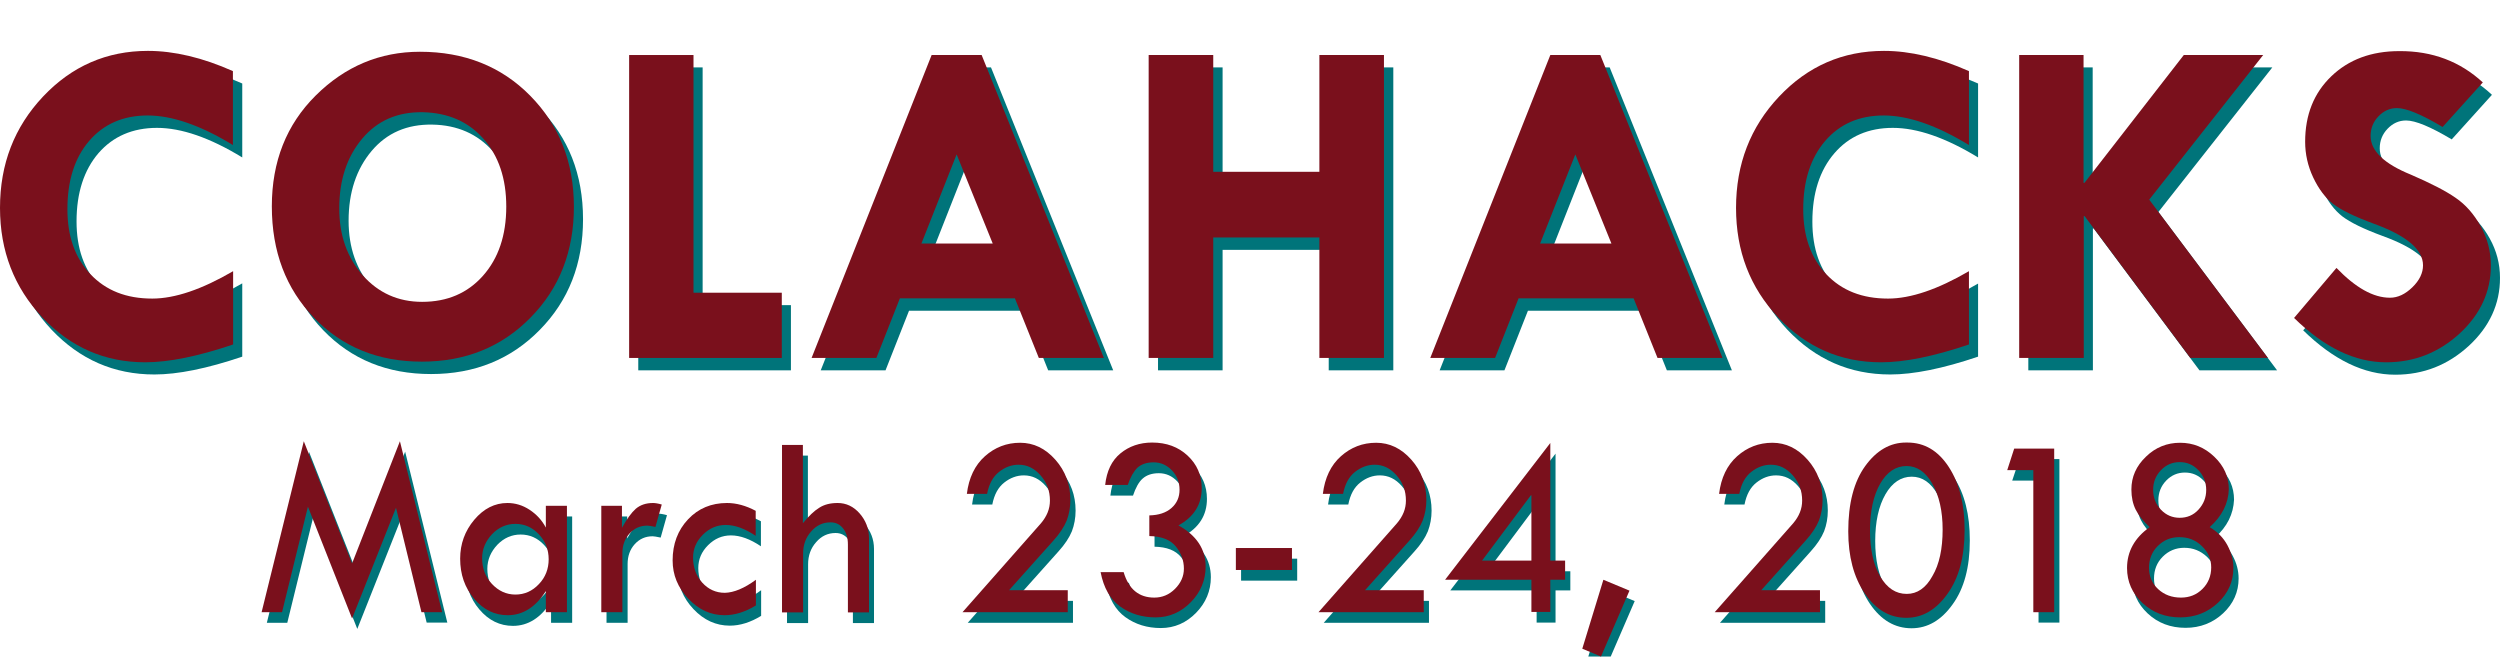 <?xml version="1.0" encoding="utf-8"?>
<!-- Generator: Adobe Illustrator 19.0.0, SVG Export Plug-In . SVG Version: 6.00 Build 0)  -->
<svg version="1.1" xmlns="http://www.w3.org/2000/svg" xmlns:xlink="http://www.w3.org/1999/xlink" x="0px" y="0px"
	 viewBox="0 0 1149.6 301.9" style="enable-background:new 0 0 1149.6 301.9;" xml:space="preserve">
<style type="text/css">
	.st0{display:none;}
	.st1{display:inline;fill:none;stroke:#262322;stroke-width:0.5;stroke-miterlimit:10;}
	.st2{display:inline;}
	.st3{enable-background:new    ;}
	.st4{clip-path:url(#XMLID_333_);fill:none;stroke:#262322;stroke-width:0.5;stroke-miterlimit:10;}
	.st5{clip-path:url(#XMLID_334_);fill:none;stroke:#262322;stroke-width:0.5;stroke-miterlimit:10;}
	.st6{clip-path:url(#XMLID_335_);fill:none;stroke:#262322;stroke-width:0.5;stroke-miterlimit:10;}
	.st7{clip-path:url(#XMLID_336_);fill:none;stroke:#262322;stroke-width:0.5;stroke-miterlimit:10;}
	.st8{clip-path:url(#XMLID_337_);fill:none;stroke:#262322;stroke-width:0.5;stroke-miterlimit:10;}
	.st9{clip-path:url(#XMLID_338_);fill:none;stroke:#262322;stroke-width:0.5;stroke-miterlimit:10;}
	.st10{clip-path:url(#XMLID_339_);fill:none;stroke:#262322;stroke-width:0.5;stroke-miterlimit:10;}
	.st11{clip-path:url(#XMLID_340_);fill:none;stroke:#262322;stroke-width:0.5;stroke-miterlimit:10;}
	.st12{clip-path:url(#XMLID_341_);fill:none;stroke:#262322;stroke-width:0.5;stroke-miterlimit:10;}
	.st13{clip-path:url(#XMLID_342_);fill:none;stroke:#262322;stroke-width:0.5;stroke-miterlimit:10;}
	.st14{clip-path:url(#XMLID_343_);fill:none;stroke:#262322;stroke-width:0.5;stroke-miterlimit:10;}
	.st15{clip-path:url(#XMLID_344_);fill:none;stroke:#262322;stroke-width:0.5;stroke-miterlimit:10;}
	.st16{clip-path:url(#XMLID_345_);fill:none;stroke:#262322;stroke-width:0.5;stroke-miterlimit:10;}
	.st17{clip-path:url(#XMLID_346_);fill:none;stroke:#262322;stroke-width:0.5;stroke-miterlimit:10;}
	.st18{clip-path:url(#XMLID_347_);fill:none;stroke:#262322;stroke-width:0.5;stroke-miterlimit:10;}
	.st19{clip-path:url(#XMLID_348_);fill:none;stroke:#262322;stroke-width:0.5;stroke-miterlimit:10;}
	.st20{display:inline;fill:none;stroke:#262322;stroke-miterlimit:10;}
	.st21{clip-path:url(#XMLID_349_);fill:none;stroke:#262322;stroke-width:0.5;stroke-miterlimit:10;}
	.st22{clip-path:url(#XMLID_350_);fill:none;stroke:#262322;stroke-width:0.5;stroke-miterlimit:10;}
	.st23{clip-path:url(#XMLID_351_);fill:none;stroke:#262322;stroke-width:0.5;stroke-miterlimit:10;}
	.st24{clip-path:url(#XMLID_352_);fill:none;stroke:#262322;stroke-width:0.5;stroke-miterlimit:10;}
	.st25{clip-path:url(#XMLID_353_);fill:none;stroke:#262322;stroke-width:0.5;stroke-miterlimit:10;}
	.st26{clip-path:url(#XMLID_354_);fill:none;stroke:#262322;stroke-width:0.5;stroke-miterlimit:10;}
	.st27{clip-path:url(#XMLID_355_);fill:none;stroke:#262322;stroke-width:0.5;stroke-miterlimit:10;}
	.st28{clip-path:url(#XMLID_356_);fill:none;stroke:#262322;stroke-width:0.5;stroke-miterlimit:10;}
	.st29{clip-path:url(#XMLID_357_);fill:none;stroke:#262322;stroke-width:0.5;stroke-miterlimit:10;}
	.st30{clip-path:url(#XMLID_359_);fill:none;stroke:#262322;stroke-width:0.5;stroke-miterlimit:10;}
	.st31{clip-path:url(#XMLID_360_);fill:none;stroke:#262322;stroke-width:0.5;stroke-miterlimit:10;}
	.st32{clip-path:url(#XMLID_361_);fill:none;stroke:#262322;stroke-width:0.5;stroke-miterlimit:10;}
	.st33{clip-path:url(#XMLID_365_);fill:none;stroke:#262322;stroke-width:0.5;stroke-miterlimit:10;}
	.st34{clip-path:url(#XMLID_366_);fill:none;stroke:#262322;stroke-width:0.5;stroke-miterlimit:10;}
	.st35{clip-path:url(#XMLID_367_);fill:none;stroke:#262322;stroke-width:0.5;stroke-miterlimit:10;}
	.st36{clip-path:url(#XMLID_368_);fill:none;stroke:#262322;stroke-width:0.5;stroke-miterlimit:10;}
	.st37{clip-path:url(#XMLID_369_);fill:none;stroke:#262322;stroke-width:0.5;stroke-miterlimit:10;}
	.st38{clip-path:url(#XMLID_370_);fill:none;stroke:#262322;stroke-width:0.5;stroke-miterlimit:10;}
	.st39{clip-path:url(#XMLID_371_);fill:none;stroke:#262322;stroke-width:0.5;stroke-miterlimit:10;}
	.st40{clip-path:url(#XMLID_372_);fill:none;stroke:#262322;stroke-width:0.5;stroke-miterlimit:10;}
	.st41{clip-path:url(#XMLID_373_);fill:none;stroke:#262322;stroke-width:0.5;stroke-miterlimit:10;}
	.st42{clip-path:url(#XMLID_374_);fill:none;stroke:#262322;stroke-width:0.5;stroke-miterlimit:10;}
	.st43{clip-path:url(#XMLID_375_);fill:none;stroke:#262322;stroke-width:0.5;stroke-miterlimit:10;}
	.st44{clip-path:url(#XMLID_376_);fill:none;stroke:#262322;stroke-width:0.5;stroke-miterlimit:10;}
	.st45{clip-path:url(#XMLID_377_);fill:none;stroke:#262322;stroke-width:0.5;stroke-miterlimit:10;}
	.st46{clip-path:url(#XMLID_378_);fill:none;stroke:#262322;stroke-width:0.5;stroke-miterlimit:10;}
	.st47{fill:none;stroke:#262322;stroke-width:0.5;stroke-miterlimit:10;}
	.st48{clip-path:url(#XMLID_379_);fill:none;stroke:#262322;stroke-width:0.5;stroke-miterlimit:10;}
	.st49{clip-path:url(#XMLID_380_);fill:none;stroke:#262322;stroke-width:0.5;stroke-miterlimit:10;}
	.st50{clip-path:url(#XMLID_381_);fill:none;stroke:#262322;stroke-width:0.5;stroke-miterlimit:10;}
	.st51{clip-path:url(#XMLID_382_);fill:none;stroke:#262322;stroke-width:0.5;stroke-miterlimit:10;}
	.st52{clip-path:url(#XMLID_383_);fill:none;stroke:#262322;stroke-width:0.5;stroke-miterlimit:10;}
	.st53{clip-path:url(#XMLID_384_);fill:none;stroke:#262322;stroke-width:0.5;stroke-miterlimit:10;}
	.st54{clip-path:url(#XMLID_385_);fill:none;stroke:#262322;stroke-width:0.5;stroke-miterlimit:10;}
	.st55{clip-path:url(#XMLID_387_);fill:none;stroke:#262322;stroke-width:0.5;stroke-miterlimit:10;}
	.st56{clip-path:url(#XMLID_388_);fill:none;stroke:#262322;stroke-width:0.5;stroke-miterlimit:10;}
	.st57{clip-path:url(#XMLID_390_);fill:none;stroke:#262322;stroke-width:0.5;stroke-miterlimit:10;}
	.st58{clip-path:url(#XMLID_391_);fill:none;stroke:#262322;stroke-width:0.5;stroke-miterlimit:10;}
	.st59{clip-path:url(#XMLID_393_);fill:none;stroke:#262322;stroke-width:0.5;stroke-miterlimit:10;}
	.st60{clip-path:url(#XMLID_394_);fill:none;stroke:#262322;stroke-width:0.5;stroke-miterlimit:10;}
	.st61{clip-path:url(#XMLID_395_);fill:none;stroke:#262322;stroke-width:0.5;stroke-miterlimit:10;}
	.st62{clip-path:url(#XMLID_396_);fill:none;stroke:#262322;stroke-width:0.5;stroke-miterlimit:10;}
	.st63{clip-path:url(#XMLID_397_);fill:none;stroke:#262322;stroke-width:0.5;stroke-miterlimit:10;}
	.st64{clip-path:url(#XMLID_399_);fill:none;stroke:#262322;stroke-width:0.5;stroke-miterlimit:10;}
	.st65{clip-path:url(#XMLID_400_);fill:none;stroke:#262322;stroke-width:0.5;stroke-miterlimit:10;}
	.st66{clip-path:url(#XMLID_402_);fill:none;stroke:#262322;stroke-width:0.5;stroke-miterlimit:10;}
	.st67{clip-path:url(#XMLID_403_);fill:none;stroke:#262322;stroke-width:0.5;stroke-miterlimit:10;}
	.st68{fill:#00747A;}
	.st69{fill:#7A101C;}
	.st70{fill:none;}
</style>
<g id="Layer_2" class="st0">
</g>
<g id="Layer_1">
	<g id="Layer_5">
	</g>
</g>
<g id="Layer_3" class="st0">
	<ellipse id="XMLID_25_" class="st1" cx="245.3" cy="43.5" rx="10" ry="10.5"/>
	<ellipse id="XMLID_54_" class="st1" cx="230.3" cy="-84.5" rx="5.5" ry="5.8"/>
	<ellipse id="XMLID_58_" class="st1" cx="202.3" cy="-51.5" rx="7.1" ry="7.5"/>
	<g id="XMLID_68_" class="st2">
		<g id="XMLID_93_" class="st3">
			<g id="XMLID_154_" class="st3">
				<defs>
					<polygon id="XMLID_156_" class="st3" points="434.9,60.4 458.2,115.3 370.1,72.8 346.8,18 					"/>
				</defs>
				<clipPath id="XMLID_333_">
					<use xlink:href="#XMLID_156_"  style="overflow:visible;"/>
				</clipPath>
				<polygon id="XMLID_155_" class="st4" points="434.9,60.4 458.2,115.3 370.1,72.8 346.8,18 				"/>
				<use xlink:href="#XMLID_156_"  style="overflow:visible;fill:none;stroke:#262322;stroke-width:0.5;stroke-miterlimit:10;"/>
			</g>
			<g id="XMLID_151_" class="st3">
				<defs>
					<polygon id="XMLID_153_" class="st3" points="495.2,-24.4 518.5,30.4 430.3,-12 407,-66.9 					"/>
				</defs>
				<clipPath id="XMLID_334_">
					<use xlink:href="#XMLID_153_"  style="overflow:visible;"/>
				</clipPath>
				<polygon id="XMLID_152_" class="st5" points="495.2,-24.4 518.5,30.4 430.3,-12 407,-66.9 				"/>
				<use xlink:href="#XMLID_153_"  style="overflow:visible;fill:none;stroke:#262322;stroke-width:0.5;stroke-miterlimit:10;"/>
			</g>
			<g id="XMLID_148_" class="st3">
				<defs>
					<polygon id="XMLID_150_" class="st3" points="495.2,-24.4 518.5,30.4 458.2,115.3 434.9,60.4 					"/>
				</defs>
				<clipPath id="XMLID_335_">
					<use xlink:href="#XMLID_150_"  style="overflow:visible;"/>
				</clipPath>
				<polygon id="XMLID_149_" class="st6" points="495.2,-24.4 518.5,30.4 458.2,115.3 434.9,60.4 				"/>
				<use xlink:href="#XMLID_150_"  style="overflow:visible;fill:none;stroke:#262322;stroke-width:0.5;stroke-miterlimit:10;"/>
			</g>
			<g id="XMLID_145_" class="st3">
				<defs>
					<polygon id="XMLID_147_" class="st3" points="518.5,30.4 458.2,115.3 370.1,72.8 430.3,-12 					"/>
				</defs>
				<clipPath id="XMLID_336_">
					<use xlink:href="#XMLID_147_"  style="overflow:visible;"/>
				</clipPath>
				<polygon id="XMLID_146_" class="st7" points="518.5,30.4 458.2,115.3 370.1,72.8 430.3,-12 				"/>
				<use xlink:href="#XMLID_147_"  style="overflow:visible;fill:none;stroke:#262322;stroke-width:0.5;stroke-miterlimit:10;"/>
			</g>
			<g id="XMLID_142_" class="st3">
				<defs>
					<polygon id="XMLID_144_" class="st3" points="430.3,-12 370.1,72.8 346.8,18 407,-66.9 					"/>
				</defs>
				<clipPath id="XMLID_337_">
					<use xlink:href="#XMLID_144_"  style="overflow:visible;"/>
				</clipPath>
				<polygon id="XMLID_143_" class="st8" points="430.3,-12 370.1,72.8 346.8,18 407,-66.9 				"/>
				<use xlink:href="#XMLID_144_"  style="overflow:visible;fill:none;stroke:#262322;stroke-width:0.5;stroke-miterlimit:10;"/>
			</g>
			<g id="XMLID_139_" class="st3">
				<defs>
					<polygon id="XMLID_141_" class="st3" points="407,-66.9 495.2,-24.4 434.9,60.4 346.8,18 					"/>
				</defs>
				<clipPath id="XMLID_338_">
					<use xlink:href="#XMLID_141_"  style="overflow:visible;"/>
				</clipPath>
				<polygon id="XMLID_140_" class="st9" points="407,-66.9 495.2,-24.4 434.9,60.4 346.8,18 				"/>
				<use xlink:href="#XMLID_141_"  style="overflow:visible;fill:none;stroke:#262322;stroke-width:0.5;stroke-miterlimit:10;"/>
			</g>
			<g id="XMLID_132_" class="st3">
				<defs>
					<path id="XMLID_136_" class="st3" d="M345.7,17.1l89.8,43.2l23.7,55.9l-89.8-43.2L345.7,17.1z M458.2,115.3l-23.3-54.8
						L346.8,18l23.3,54.8L458.2,115.3"/>
				</defs>
				<clipPath id="XMLID_339_">
					<use xlink:href="#XMLID_136_"  style="overflow:visible;"/>
				</clipPath>
				<path id="XMLID_133_" class="st10" d="M345.7,17.1l89.8,43.2l23.7,55.9l-89.8-43.2L345.7,17.1z M458.2,115.3l-23.3-54.8
					L346.8,18l23.3,54.8L458.2,115.3"/>
				<use xlink:href="#XMLID_136_"  style="overflow:visible;fill:none;stroke:#262322;stroke-width:0.5;stroke-miterlimit:10;"/>
			</g>
			<g id="XMLID_125_" class="st3">
				<defs>
					<path id="XMLID_129_" class="st3" d="M406-67.8l89.8,43.2l23.7,55.9l-89.8-43.2L406-67.8z M518.5,30.4l-23.3-54.8L407-66.9
						L430.3-12L518.5,30.4"/>
				</defs>
				<clipPath id="XMLID_340_">
					<use xlink:href="#XMLID_129_"  style="overflow:visible;"/>
				</clipPath>
				<path id="XMLID_126_" class="st11" d="M406-67.8l89.8,43.2l23.7,55.9l-89.8-43.2L406-67.8z M518.5,30.4l-23.3-54.8L407-66.9
					L430.3-12L518.5,30.4"/>
				<use xlink:href="#XMLID_129_"  style="overflow:visible;fill:none;stroke:#262322;stroke-width:0.5;stroke-miterlimit:10;"/>
			</g>
			<g id="XMLID_122_" class="st3">
				<defs>
					<polygon id="XMLID_124_" class="st3" points="406,-67.8 495.8,-24.5 435.5,60.3 345.7,17.1 					"/>
				</defs>
				<clipPath id="XMLID_341_">
					<use xlink:href="#XMLID_124_"  style="overflow:visible;"/>
				</clipPath>
				<polygon id="XMLID_123_" class="st12" points="406,-67.8 495.8,-24.5 435.5,60.3 345.7,17.1 				"/>
				<use xlink:href="#XMLID_124_"  style="overflow:visible;fill:none;stroke:#262322;stroke-width:0.5;stroke-miterlimit:10;"/>
			</g>
			<g id="XMLID_119_" class="st3">
				<defs>
					<polygon id="XMLID_121_" class="st3" points="495.8,-24.5 519.5,31.3 459.2,116.2 435.5,60.3 					"/>
				</defs>
				<clipPath id="XMLID_342_">
					<use xlink:href="#XMLID_121_"  style="overflow:visible;"/>
				</clipPath>
				<polygon id="XMLID_120_" class="st13" points="495.8,-24.5 519.5,31.3 459.2,116.2 435.5,60.3 				"/>
				<use xlink:href="#XMLID_121_"  style="overflow:visible;fill:none;stroke:#262322;stroke-width:0.5;stroke-miterlimit:10;"/>
			</g>
			<g id="XMLID_112_" class="st3">
				<defs>
					<polygon id="XMLID_118_" class="st3" points="519.5,31.3 459.2,116.2 369.5,72.9 429.7,-11.9 					"/>
				</defs>
				<clipPath id="XMLID_343_">
					<use xlink:href="#XMLID_118_"  style="overflow:visible;"/>
				</clipPath>
				<polygon id="XMLID_117_" class="st14" points="519.5,31.3 459.2,116.2 369.5,72.9 429.7,-11.9 				"/>
				<use xlink:href="#XMLID_118_"  style="overflow:visible;fill:none;stroke:#262322;stroke-width:0.5;stroke-miterlimit:10;"/>
			</g>
			<g id="XMLID_108_" class="st3">
				<defs>
					<polygon id="XMLID_110_" class="st3" points="429.7,-11.9 369.5,72.9 345.7,17.1 406,-67.8 					"/>
				</defs>
				<clipPath id="XMLID_344_">
					<use xlink:href="#XMLID_110_"  style="overflow:visible;"/>
				</clipPath>
				<polygon id="XMLID_109_" class="st15" points="429.7,-11.9 369.5,72.9 345.7,17.1 406,-67.8 				"/>
				<use xlink:href="#XMLID_110_"  style="overflow:visible;fill:none;stroke:#262322;stroke-width:0.5;stroke-miterlimit:10;"/>
			</g>
			<g id="XMLID_104_" class="st3">
				<defs>
					<polygon id="XMLID_107_" class="st3" points="518.5,30.4 458.2,115.3 434.9,60.4 495.2,-24.4 					"/>
				</defs>
				<clipPath id="XMLID_345_">
					<use xlink:href="#XMLID_107_"  style="overflow:visible;"/>
				</clipPath>
				<polygon id="XMLID_106_" class="st16" points="518.5,30.4 458.2,115.3 434.9,60.4 495.2,-24.4 				"/>
				<use xlink:href="#XMLID_107_"  style="overflow:visible;fill:none;stroke:#262322;stroke-width:0.5;stroke-miterlimit:10;"/>
			</g>
			<g id="XMLID_100_" class="st3">
				<defs>
					<polygon id="XMLID_103_" class="st3" points="495.2,-24.4 434.9,60.4 346.8,18 407,-66.9 					"/>
				</defs>
				<clipPath id="XMLID_346_">
					<use xlink:href="#XMLID_103_"  style="overflow:visible;"/>
				</clipPath>
				<polygon id="XMLID_102_" class="st17" points="495.2,-24.4 434.9,60.4 346.8,18 407,-66.9 				"/>
				<use xlink:href="#XMLID_103_"  style="overflow:visible;fill:none;stroke:#262322;stroke-width:0.5;stroke-miterlimit:10;"/>
			</g>
			<g id="XMLID_97_" class="st3">
				<defs>
					<polygon id="XMLID_99_" class="st3" points="407,-66.9 430.3,-12 370.1,72.8 346.8,18 					"/>
				</defs>
				<clipPath id="XMLID_347_">
					<use xlink:href="#XMLID_99_"  style="overflow:visible;"/>
				</clipPath>
				<polygon id="XMLID_98_" class="st18" points="407,-66.9 430.3,-12 370.1,72.8 346.8,18 				"/>
				<use xlink:href="#XMLID_99_"  style="overflow:visible;fill:none;stroke:#262322;stroke-width:0.5;stroke-miterlimit:10;"/>
			</g>
			<g id="XMLID_94_" class="st3">
				<defs>
					<polygon id="XMLID_96_" class="st3" points="430.3,-12 518.5,30.4 458.2,115.3 370.1,72.8 					"/>
				</defs>
				<clipPath id="XMLID_348_">
					<use xlink:href="#XMLID_96_"  style="overflow:visible;"/>
				</clipPath>
				<polygon id="XMLID_95_" class="st19" points="430.3,-12 518.5,30.4 458.2,115.3 370.1,72.8 				"/>
				<use xlink:href="#XMLID_96_"  style="overflow:visible;fill:none;stroke:#262322;stroke-width:0.5;stroke-miterlimit:10;"/>
			</g>
		</g>
	</g>
	<ellipse id="XMLID_92_" class="st1" cx="235.3" cy="-78.5" rx="7.1" ry="7.5"/>
	<ellipse id="XMLID_105_" class="st1" cx="152.3" cy="-238.5" rx="10" ry="10.5"/>
	<ellipse id="XMLID_608_" class="st1" cx="230.7" cy="-302.1" rx="8.3" ry="8.7"/>
	<ellipse id="XMLID_605_" class="st1" cx="120" cy="96.2" rx="6.7" ry="7.1"/>
	<ellipse id="XMLID_602_" class="st1" cx="272.8" cy="174" rx="7.1" ry="7.5"/>
	<ellipse id="XMLID_599_" class="st1" cx="319.3" cy="61.3" rx="8.7" ry="9.2"/>
	<ellipse id="XMLID_596_" class="st1" cx="182.4" cy="112.5" rx="6.8" ry="7.2"/>
	<ellipse id="XMLID_593_" class="st1" cx="176" cy="-310.9" rx="8.3" ry="8.7"/>
	<ellipse id="XMLID_590_" class="st1" cx="515.1" cy="123.1" rx="9.4" ry="9.9"/>
	<ellipse id="XMLID_587_" class="st1" cx="635.8" cy="15.3" rx="8.5" ry="8.9"/>
	<ellipse id="XMLID_584_" class="st1" cx="636.3" cy="-37.9" rx="8.5" ry="8.9"/>
	<ellipse id="XMLID_581_" class="st1" cx="714.5" cy="-101.3" rx="8.6" ry="9.1"/>
	<ellipse id="XMLID_578_" class="st1" cx="750.9" cy="-159.5" rx="6.6" ry="6.9"/>
	<ellipse id="XMLID_575_" class="st1" cx="785.8" cy="-171.2" rx="9.4" ry="9.9"/>
	<ellipse id="XMLID_572_" class="st1" cx="789.6" cy="-158.1" rx="9" ry="9.5"/>
	<ellipse id="XMLID_569_" class="st1" cx="833.6" cy="-107.6" rx="6.5" ry="6.9"/>
	<ellipse id="XMLID_566_" class="st1" cx="865.1" cy="-42" rx="7.5" ry="7.9"/>
	<ellipse id="XMLID_563_" class="st1" cx="876.5" cy="21.9" rx="9.7" ry="10.3"/>
	<ellipse id="XMLID_560_" class="st1" cx="881.6" cy="27.9" rx="7.1" ry="7.5"/>
	<ellipse id="XMLID_557_" class="st1" cx="857.8" cy="48.7" rx="8.1" ry="8.5"/>
	<ellipse id="XMLID_554_" class="st1" cx="788.4" cy="64.6" rx="9.9" ry="10.4"/>
	<ellipse id="XMLID_551_" class="st1" cx="693.9" cy="71.6" rx="7.5" ry="7.9"/>
	<rect id="XMLID_549_" x="588.3" y="68" class="st20" width="14" height="14"/>
	<ellipse id="XMLID_545_" class="st1" cx="508.6" cy="72.8" rx="8.3" ry="8.7"/>
	<ellipse id="XMLID_542_" class="st1" cx="425.7" cy="59.2" rx="6.7" ry="7.1"/>
	<ellipse id="XMLID_539_" class="st1" cx="349.1" cy="35.5" rx="6.8" ry="7.2"/>
	<ellipse id="XMLID_536_" class="st1" cx="295.1" cy="6.6" rx="6.3" ry="6.6"/>
	<ellipse id="XMLID_533_" class="st1" cx="303.4" cy="-2.1" rx="6.6" ry="7"/>
	<ellipse id="XMLID_530_" class="st1" cx="317.3" cy="-53.9" rx="7" ry="7.4"/>
	<ellipse id="XMLID_521_" class="st1" cx="419.4" cy="-231.1" rx="7.9" ry="8.3"/>
	<ellipse id="XMLID_518_" class="st1" cx="452" cy="-247.1" rx="9.1" ry="9.6"/>
	<ellipse id="XMLID_515_" class="st1" cx="439.9" cy="-268" rx="7.8" ry="8.2"/>
	<ellipse id="XMLID_512_" class="st1" cx="454.7" cy="-233.7" rx="6.6" ry="7"/>
	<ellipse id="XMLID_509_" class="st1" cx="443.4" cy="-165.3" rx="7.4" ry="7.8"/>
	<ellipse id="XMLID_506_" class="st1" cx="520.9" cy="46.5" rx="6.5" ry="6.9"/>
	<ellipse id="XMLID_503_" class="st1" cx="671.3" cy="104.9" rx="8.9" ry="9.4"/>
	<ellipse id="XMLID_500_" class="st1" cx="799.8" cy="108.2" rx="8.1" ry="8.5"/>
	<ellipse id="XMLID_497_" class="st1" cx="926.9" cy="80.4" rx="8.1" ry="8.5"/>
	<ellipse id="XMLID_494_" class="st1" cx="1047.4" cy="17.6" rx="9.4" ry="9.9"/>
	<ellipse id="XMLID_491_" class="st1" cx="971.8" cy="0.6" rx="9.5" ry="10"/>
	<ellipse id="XMLID_488_" class="st1" cx="929.8" cy="11" rx="7.4" ry="7.7"/>
	<ellipse id="XMLID_485_" class="st1" cx="721.7" cy="-57.4" rx="8.8" ry="9.2"/>
	<ellipse id="XMLID_482_" class="st1" cx="929.3" cy="174.4" rx="9.6" ry="10.1"/>
	<ellipse id="XMLID_479_" class="st1" cx="921" cy="-142.6" rx="8.7" ry="9.2"/>
	<ellipse id="XMLID_476_" class="st1" cx="953.9" cy="-92.8" rx="8.4" ry="8.9"/>
	<ellipse id="XMLID_473_" class="st1" cx="947.3" cy="-105.9" rx="9.6" ry="10.1"/>
	<ellipse id="XMLID_470_" class="st1" cx="910.8" cy="-72" rx="6.8" ry="7.2"/>
	<ellipse id="XMLID_467_" class="st1" cx="841.3" cy="-33.9" rx="9.1" ry="9.6"/>
	<ellipse id="XMLID_464_" class="st1" cx="770.9" cy="-9.9" rx="6.5" ry="6.9"/>
	<ellipse id="XMLID_461_" class="st1" cx="687.6" cy="2.1" rx="8.4" ry="8.9"/>
	<ellipse id="XMLID_455_" class="st1" cx="537.2" cy="-8.8" rx="7" ry="7.3"/>
	<ellipse id="XMLID_452_" class="st1" cx="789.2" cy="-58.3" rx="9.6" ry="10.1"/>
	<ellipse id="XMLID_437_" class="st1" cx="458.7" cy="-154" rx="9.6" ry="10.1"/>
	<ellipse id="XMLID_434_" class="st1" cx="452.2" cy="-162.9" rx="8.2" ry="8.7"/>
	<ellipse id="XMLID_431_" class="st1" cx="418" cy="-300" rx="9.5" ry="10"/>
	<ellipse id="XMLID_428_" class="st1" cx="476.7" cy="-46.7" rx="9.8" ry="10.3"/>
	<ellipse id="XMLID_425_" class="st1" cx="598.1" cy="7.4" rx="8.2" ry="8.6"/>
	<ellipse id="XMLID_422_" class="st1" cx="670.8" cy="39" rx="9.4" ry="9.9"/>
	<ellipse id="XMLID_419_" class="st1" cx="787.4" cy="67.1" rx="6.2" ry="6.5"/>
	<ellipse id="XMLID_416_" class="st1" cx="840.6" cy="-111.1" rx="6.9" ry="7.2"/>
	<ellipse id="XMLID_413_" class="st1" cx="768.8" cy="-107.5" rx="7.6" ry="8"/>
	<ellipse id="XMLID_410_" class="st1" cx="670.4" cy="-104.8" rx="7.4" ry="7.7"/>
	<ellipse id="XMLID_404_" class="st1" cx="486.8" cy="-143.2" rx="7.3" ry="7.6"/>
	
		<ellipse id="XMLID_401_" transform="matrix(-0.902 -0.433 0.433 -0.902 869.669 69.017)" class="st1" cx="442.7" cy="-64.4" rx="10" ry="10.5"/>
	<ellipse id="XMLID_398_" class="st1" cx="496.4" cy="-36.8" rx="8.3" ry="8.8"/>
	<ellipse id="XMLID_392_" class="st1" cx="528.5" cy="-76.8" rx="8.3" ry="8.7"/>
	<ellipse id="XMLID_389_" class="st1" cx="444.7" cy="-87.4" rx="7.7" ry="8.1"/>
	<ellipse id="XMLID_386_" class="st1" cx="465.6" cy="-200.7" rx="8.4" ry="8.8"/>
	<ellipse id="XMLID_111_" class="st1" cx="137.3" cy="-183.5" rx="5.5" ry="5.8"/>
	<ellipse id="XMLID_113_" class="st1" cx="127.3" cy="-336.5" rx="5.5" ry="5.8"/>
	<ellipse id="XMLID_114_" class="st1" cx="167.3" cy="-276.5" rx="5.5" ry="5.8"/>
	<g id="XMLID_115_" class="st2">
		<g id="XMLID_160_" class="st3">
			<g id="XMLID_203_" class="st3">
				<defs>
					<path id="XMLID_207_" class="st3" d="M246.9,66.9l11.4-19.8l42,18.7l-11.4,19.8L246.9,66.9z M299,65.8l-40.1-17.9l-10.9,19
						l40.1,17.9L299,65.8"/>
				</defs>
				<clipPath id="XMLID_349_">
					<use xlink:href="#XMLID_207_"  style="overflow:visible;"/>
				</clipPath>
				<path id="XMLID_204_" class="st21" d="M246.9,66.9l11.4-19.8l42,18.7l-11.4,19.8L246.9,66.9z M299,65.8l-40.1-17.9l-10.9,19
					l40.1,17.9L299,65.8"/>
				<use xlink:href="#XMLID_207_"  style="overflow:visible;fill:none;stroke:#262322;stroke-width:0.5;stroke-miterlimit:10;"/>
			</g>
			<g id="XMLID_196_" class="st3">
				<defs>
					<path id="XMLID_200_" class="st3" d="M261.6,30.6L273,10.8l42,18.7l-11.4,19.8L261.6,30.6z M313.8,29.5l-40.1-17.9l-10.9,19
						l40.1,17.9L313.8,29.5"/>
				</defs>
				<clipPath id="XMLID_350_">
					<use xlink:href="#XMLID_200_"  style="overflow:visible;"/>
				</clipPath>
				<path id="XMLID_197_" class="st22" d="M261.6,30.6L273,10.8l42,18.7l-11.4,19.8L261.6,30.6z M313.8,29.5l-40.1-17.9l-10.9,19
					l40.1,17.9L313.8,29.5"/>
				<use xlink:href="#XMLID_200_"  style="overflow:visible;fill:none;stroke:#262322;stroke-width:0.5;stroke-miterlimit:10;"/>
			</g>
			<g id="XMLID_193_" class="st3">
				<defs>
					<polygon id="XMLID_195_" class="st3" points="261.6,30.6 303.6,49.3 288.8,85.6 246.9,66.9 					"/>
				</defs>
				<clipPath id="XMLID_351_">
					<use xlink:href="#XMLID_195_"  style="overflow:visible;"/>
				</clipPath>
				<polygon id="XMLID_194_" class="st23" points="261.6,30.6 303.6,49.3 288.8,85.6 246.9,66.9 				"/>
				<use xlink:href="#XMLID_195_"  style="overflow:visible;fill:none;stroke:#262322;stroke-width:0.5;stroke-miterlimit:10;"/>
			</g>
			<g id="XMLID_190_" class="st3">
				<defs>
					<polygon id="XMLID_192_" class="st3" points="303.6,49.3 314.9,29.5 300.2,65.8 288.8,85.6 					"/>
				</defs>
				<clipPath id="XMLID_352_">
					<use xlink:href="#XMLID_192_"  style="overflow:visible;"/>
				</clipPath>
				<polygon id="XMLID_191_" class="st24" points="303.6,49.3 314.9,29.5 300.2,65.8 288.8,85.6 				"/>
				<use xlink:href="#XMLID_192_"  style="overflow:visible;fill:none;stroke:#262322;stroke-width:0.5;stroke-miterlimit:10;"/>
			</g>
			<g id="XMLID_184_" class="st3">
				<defs>
					<polygon id="XMLID_189_" class="st3" points="314.9,29.5 300.2,65.8 258.3,47.1 273,10.8 					"/>
				</defs>
				<clipPath id="XMLID_353_">
					<use xlink:href="#XMLID_189_"  style="overflow:visible;"/>
				</clipPath>
				<polygon id="XMLID_188_" class="st25" points="314.9,29.5 300.2,65.8 258.3,47.1 273,10.8 				"/>
				<use xlink:href="#XMLID_189_"  style="overflow:visible;fill:none;stroke:#262322;stroke-width:0.5;stroke-miterlimit:10;"/>
			</g>
			<g id="XMLID_180_" class="st3">
				<defs>
					<polygon id="XMLID_182_" class="st3" points="273,10.8 258.3,47.1 246.9,66.9 261.6,30.6 					"/>
				</defs>
				<clipPath id="XMLID_354_">
					<use xlink:href="#XMLID_182_"  style="overflow:visible;"/>
				</clipPath>
				<polygon id="XMLID_181_" class="st26" points="273,10.8 258.3,47.1 246.9,66.9 261.6,30.6 				"/>
				<use xlink:href="#XMLID_182_"  style="overflow:visible;fill:none;stroke:#262322;stroke-width:0.5;stroke-miterlimit:10;"/>
			</g>
			<g id="XMLID_176_" class="st3">
				<defs>
					<polygon id="XMLID_179_" class="st3" points="313.8,29.5 299,65.8 288.2,84.7 302.9,48.5 					"/>
				</defs>
				<clipPath id="XMLID_355_">
					<use xlink:href="#XMLID_179_"  style="overflow:visible;"/>
				</clipPath>
				<polygon id="XMLID_178_" class="st27" points="313.8,29.5 299,65.8 288.2,84.7 302.9,48.5 				"/>
				<use xlink:href="#XMLID_179_"  style="overflow:visible;fill:none;stroke:#262322;stroke-width:0.5;stroke-miterlimit:10;"/>
			</g>
			<g id="XMLID_168_" class="st3">
				<defs>
					<polygon id="XMLID_175_" class="st3" points="302.9,48.5 288.2,84.7 248.1,66.9 262.8,30.6 					"/>
				</defs>
				<clipPath id="XMLID_356_">
					<use xlink:href="#XMLID_175_"  style="overflow:visible;"/>
				</clipPath>
				<polygon id="XMLID_174_" class="st28" points="302.9,48.5 288.2,84.7 248.1,66.9 262.8,30.6 				"/>
				<use xlink:href="#XMLID_175_"  style="overflow:visible;fill:none;stroke:#262322;stroke-width:0.5;stroke-miterlimit:10;"/>
			</g>
			<g id="XMLID_165_" class="st3">
				<defs>
					<polygon id="XMLID_167_" class="st3" points="262.8,30.6 273.7,11.7 258.9,47.9 248.1,66.9 					"/>
				</defs>
				<clipPath id="XMLID_357_">
					<use xlink:href="#XMLID_167_"  style="overflow:visible;"/>
				</clipPath>
				<polygon id="XMLID_166_" class="st29" points="262.8,30.6 273.7,11.7 258.9,47.9 248.1,66.9 				"/>
				<use xlink:href="#XMLID_167_"  style="overflow:visible;fill:none;stroke:#262322;stroke-width:0.5;stroke-miterlimit:10;"/>
			</g>
			<g id="XMLID_161_" class="st3">
				<defs>
					<polygon id="XMLID_164_" class="st3" points="273.7,11.7 313.8,29.5 299,65.8 258.9,47.9 					"/>
				</defs>
				<clipPath id="XMLID_359_">
					<use xlink:href="#XMLID_164_"  style="overflow:visible;"/>
				</clipPath>
				<polygon id="XMLID_162_" class="st30" points="273.7,11.7 313.8,29.5 299,65.8 258.9,47.9 				"/>
				<use xlink:href="#XMLID_164_"  style="overflow:visible;fill:none;stroke:#262322;stroke-width:0.5;stroke-miterlimit:10;"/>
			</g>
		</g>
	</g>
	<g id="XMLID_159_" class="st2">
		<g id="XMLID_177_" class="st3">
			<g id="XMLID_266_" class="st3">
				<defs>
					<polygon id="XMLID_268_" class="st3" points="921.2,54.6 953.5,132.4 888.5,166.8 856.2,89 					"/>
				</defs>
				<clipPath id="XMLID_360_">
					<use xlink:href="#XMLID_268_"  style="overflow:visible;"/>
				</clipPath>
				<polygon id="XMLID_267_" class="st31" points="921.2,54.6 953.5,132.4 888.5,166.8 856.2,89 				"/>
				<use xlink:href="#XMLID_268_"  style="overflow:visible;fill:none;stroke:#262322;stroke-width:0.5;stroke-miterlimit:10;"/>
			</g>
			<g id="XMLID_263_" class="st3">
				<defs>
					<polygon id="XMLID_265_" class="st3" points="886.9,50.3 919.2,128.1 854.2,162.5 821.9,84.7 					"/>
				</defs>
				<clipPath id="XMLID_361_">
					<use xlink:href="#XMLID_265_"  style="overflow:visible;"/>
				</clipPath>
				<polygon id="XMLID_264_" class="st32" points="886.9,50.3 919.2,128.1 854.2,162.5 821.9,84.7 				"/>
				<use xlink:href="#XMLID_265_"  style="overflow:visible;fill:none;stroke:#262322;stroke-width:0.5;stroke-miterlimit:10;"/>
			</g>
			<g id="XMLID_260_" class="st3">
				<defs>
					<polygon id="XMLID_262_" class="st3" points="886.9,50.3 921.2,54.6 953.5,132.4 919.2,128.1 					"/>
				</defs>
				<clipPath id="XMLID_365_">
					<use xlink:href="#XMLID_262_"  style="overflow:visible;"/>
				</clipPath>
				<polygon id="XMLID_261_" class="st33" points="886.9,50.3 921.2,54.6 953.5,132.4 919.2,128.1 				"/>
				<use xlink:href="#XMLID_262_"  style="overflow:visible;fill:none;stroke:#262322;stroke-width:0.5;stroke-miterlimit:10;"/>
			</g>
			<g id="XMLID_257_" class="st3">
				<defs>
					<polygon id="XMLID_259_" class="st3" points="919.2,128.1 953.5,132.4 888.5,166.8 854.2,162.5 					"/>
				</defs>
				<clipPath id="XMLID_366_">
					<use xlink:href="#XMLID_259_"  style="overflow:visible;"/>
				</clipPath>
				<polygon id="XMLID_258_" class="st34" points="919.2,128.1 953.5,132.4 888.5,166.8 854.2,162.5 				"/>
				<use xlink:href="#XMLID_259_"  style="overflow:visible;fill:none;stroke:#262322;stroke-width:0.5;stroke-miterlimit:10;"/>
			</g>
			<g id="XMLID_254_" class="st3">
				<defs>
					<polygon id="XMLID_256_" class="st3" points="854.2,162.5 821.9,84.7 856.2,89 888.5,166.8 					"/>
				</defs>
				<clipPath id="XMLID_367_">
					<use xlink:href="#XMLID_256_"  style="overflow:visible;"/>
				</clipPath>
				<polygon id="XMLID_255_" class="st35" points="854.2,162.5 821.9,84.7 856.2,89 888.5,166.8 				"/>
				<use xlink:href="#XMLID_256_"  style="overflow:visible;fill:none;stroke:#262322;stroke-width:0.5;stroke-miterlimit:10;"/>
			</g>
			<g id="XMLID_251_" class="st3">
				<defs>
					<polygon id="XMLID_253_" class="st3" points="821.9,84.7 886.9,50.3 921.2,54.6 856.2,89 					"/>
				</defs>
				<clipPath id="XMLID_368_">
					<use xlink:href="#XMLID_253_"  style="overflow:visible;"/>
				</clipPath>
				<polygon id="XMLID_252_" class="st36" points="821.9,84.7 886.9,50.3 921.2,54.6 856.2,89 				"/>
				<use xlink:href="#XMLID_253_"  style="overflow:visible;fill:none;stroke:#262322;stroke-width:0.5;stroke-miterlimit:10;"/>
			</g>
			<g id="XMLID_244_" class="st3">
				<defs>
					<path id="XMLID_248_" class="st3" d="M855,88.5l66.7-35.3l33,79.6L888,168.1L855,88.5z M953.5,132.4l-32.3-77.8l-65,34.4
						l32.3,77.8L953.5,132.4"/>
				</defs>
				<clipPath id="XMLID_369_">
					<use xlink:href="#XMLID_248_"  style="overflow:visible;"/>
				</clipPath>
				<path id="XMLID_245_" class="st37" d="M855,88.5l66.7-35.3l33,79.6L888,168.1L855,88.5z M953.5,132.4l-32.3-77.8l-65,34.4
					l32.3,77.8L953.5,132.4"/>
				<use xlink:href="#XMLID_248_"  style="overflow:visible;fill:none;stroke:#262322;stroke-width:0.5;stroke-miterlimit:10;"/>
			</g>
			<g id="XMLID_237_" class="st3">
				<defs>
					<path id="XMLID_241_" class="st3" d="M820.7,84.2l66.7-35.3l33,79.6l-66.7,35.3L820.7,84.2z M919.2,128.1l-32.3-77.8l-65,34.4
						l32.3,77.8L919.2,128.1"/>
				</defs>
				<clipPath id="XMLID_370_">
					<use xlink:href="#XMLID_241_"  style="overflow:visible;"/>
				</clipPath>
				<path id="XMLID_238_" class="st38" d="M820.7,84.2l66.7-35.3l33,79.6l-66.7,35.3L820.7,84.2z M919.2,128.1l-32.3-77.8l-65,34.4
					l32.3,77.8L919.2,128.1"/>
				<use xlink:href="#XMLID_241_"  style="overflow:visible;fill:none;stroke:#262322;stroke-width:0.5;stroke-miterlimit:10;"/>
			</g>
			<g id="XMLID_234_" class="st3">
				<defs>
					<polygon id="XMLID_236_" class="st3" points="820.7,84.2 887.3,48.9 921.6,53.3 855,88.5 					"/>
				</defs>
				<clipPath id="XMLID_371_">
					<use xlink:href="#XMLID_236_"  style="overflow:visible;"/>
				</clipPath>
				<polygon id="XMLID_235_" class="st39" points="820.7,84.2 887.3,48.9 921.6,53.3 855,88.5 				"/>
				<use xlink:href="#XMLID_236_"  style="overflow:visible;fill:none;stroke:#262322;stroke-width:0.5;stroke-miterlimit:10;"/>
			</g>
			<g id="XMLID_231_" class="st3">
				<defs>
					<polygon id="XMLID_233_" class="st3" points="887.3,48.9 921.6,53.3 954.7,132.9 920.4,128.5 					"/>
				</defs>
				<clipPath id="XMLID_372_">
					<use xlink:href="#XMLID_233_"  style="overflow:visible;"/>
				</clipPath>
				<polygon id="XMLID_232_" class="st40" points="887.3,48.9 921.6,53.3 954.7,132.9 920.4,128.5 				"/>
				<use xlink:href="#XMLID_233_"  style="overflow:visible;fill:none;stroke:#262322;stroke-width:0.5;stroke-miterlimit:10;"/>
			</g>
			<g id="XMLID_228_" class="st3">
				<defs>
					<polygon id="XMLID_230_" class="st3" points="920.4,128.5 954.7,132.9 888,168.1 853.7,163.8 					"/>
				</defs>
				<clipPath id="XMLID_373_">
					<use xlink:href="#XMLID_230_"  style="overflow:visible;"/>
				</clipPath>
				<polygon id="XMLID_229_" class="st41" points="920.4,128.5 954.7,132.9 888,168.1 853.7,163.8 				"/>
				<use xlink:href="#XMLID_230_"  style="overflow:visible;fill:none;stroke:#262322;stroke-width:0.5;stroke-miterlimit:10;"/>
			</g>
			<g id="XMLID_221_" class="st3">
				<defs>
					<polygon id="XMLID_227_" class="st3" points="853.7,163.8 820.7,84.2 855,88.5 888,168.1 					"/>
				</defs>
				<clipPath id="XMLID_374_">
					<use xlink:href="#XMLID_227_"  style="overflow:visible;"/>
				</clipPath>
				<polygon id="XMLID_226_" class="st42" points="853.7,163.8 820.7,84.2 855,88.5 888,168.1 				"/>
				<use xlink:href="#XMLID_227_"  style="overflow:visible;fill:none;stroke:#262322;stroke-width:0.5;stroke-miterlimit:10;"/>
			</g>
			<g id="XMLID_216_" class="st3">
				<defs>
					<polygon id="XMLID_219_" class="st3" points="919.2,128.1 886.9,50.3 921.2,54.6 953.5,132.4 					"/>
				</defs>
				<clipPath id="XMLID_375_">
					<use xlink:href="#XMLID_219_"  style="overflow:visible;"/>
				</clipPath>
				<polygon id="XMLID_218_" class="st43" points="919.2,128.1 886.9,50.3 921.2,54.6 953.5,132.4 				"/>
				<use xlink:href="#XMLID_219_"  style="overflow:visible;fill:none;stroke:#262322;stroke-width:0.5;stroke-miterlimit:10;"/>
			</g>
			<g id="XMLID_212_" class="st3">
				<defs>
					<polygon id="XMLID_215_" class="st3" points="886.9,50.3 921.2,54.6 856.2,89 821.9,84.7 					"/>
				</defs>
				<clipPath id="XMLID_376_">
					<use xlink:href="#XMLID_215_"  style="overflow:visible;"/>
				</clipPath>
				<polygon id="XMLID_214_" class="st44" points="886.9,50.3 921.2,54.6 856.2,89 821.9,84.7 				"/>
				<use xlink:href="#XMLID_215_"  style="overflow:visible;fill:none;stroke:#262322;stroke-width:0.5;stroke-miterlimit:10;"/>
			</g>
			<g id="XMLID_187_" class="st3">
				<defs>
					<polygon id="XMLID_211_" class="st3" points="821.9,84.7 856.2,89 888.5,166.8 854.2,162.5 					"/>
				</defs>
				<clipPath id="XMLID_377_">
					<use xlink:href="#XMLID_211_"  style="overflow:visible;"/>
				</clipPath>
				<polygon id="XMLID_210_" class="st45" points="821.9,84.7 856.2,89 888.5,166.8 854.2,162.5 				"/>
				<use xlink:href="#XMLID_211_"  style="overflow:visible;fill:none;stroke:#262322;stroke-width:0.5;stroke-miterlimit:10;"/>
			</g>
			<g id="XMLID_183_" class="st3">
				<defs>
					<polygon id="XMLID_186_" class="st3" points="854.2,162.5 919.2,128.1 953.5,132.4 888.5,166.8 					"/>
				</defs>
				<clipPath id="XMLID_378_">
					<use xlink:href="#XMLID_186_"  style="overflow:visible;"/>
				</clipPath>
				<polygon id="XMLID_185_" class="st46" points="854.2,162.5 919.2,128.1 953.5,132.4 888.5,166.8 				"/>
				<use xlink:href="#XMLID_186_"  style="overflow:visible;fill:none;stroke:#262322;stroke-width:0.5;stroke-miterlimit:10;"/>
			</g>
		</g>
	</g>
	<g id="XMLID_302_" class="st2">
		<ellipse id="XMLID_527_" class="st47" cx="328.4" cy="-155.1" rx="8.3" ry="8.7"/>
		<ellipse id="XMLID_524_" class="st47" cx="351.8" cy="-205.6" rx="7.5" ry="7.9"/>
		<ellipse id="XMLID_449_" class="st47" cx="251.6" cy="-263.7" rx="9.5" ry="10"/>
		<ellipse id="XMLID_446_" class="st47" cx="348.5" cy="-114.9" rx="7.5" ry="7.9"/>
		<ellipse id="XMLID_443_" class="st47" cx="353.6" cy="-110.1" rx="7.5" ry="7.9"/>
		<ellipse id="XMLID_440_" class="st47" cx="381.9" cy="-140.7" rx="8.2" ry="8.6"/>
		<g id="XMLID_44_" class="st3">
			<defs>
				<path id="XMLID_48_" class="st3" d="M213-266.4l82.3-41.5l-35.9,87.2l-82.3,41.5L213-266.4z M259.1-220.9l35.5-86.2l-81.3,41
					l-35.5,86.2L259.1-220.9"/>
			</defs>
			<clipPath id="XMLID_379_">
				<use xlink:href="#XMLID_48_"  style="overflow:visible;"/>
			</clipPath>
			<path id="XMLID_45_" class="st48" d="M213-266.4l82.3-41.5l-35.9,87.2l-82.3,41.5L213-266.4z M259.1-220.9l35.5-86.2l-81.3,41
				l-35.5,86.2L259.1-220.9"/>
			<use xlink:href="#XMLID_48_"  style="overflow:visible;fill:none;stroke:#262322;stroke-width:0.5;stroke-miterlimit:10;"/>
		</g>
		<g id="XMLID_37_" class="st3">
			<defs>
				<path id="XMLID_41_" class="st3" d="M299.1-188.6l82.3-41.5l-35.9,87.2l-82.3,41.5L299.1-188.6z M345.2-143.1l35.5-86.2
					l-81.3,41l-35.5,86.2L345.2-143.1"/>
			</defs>
			<clipPath id="XMLID_380_">
				<use xlink:href="#XMLID_41_"  style="overflow:visible;"/>
			</clipPath>
			<path id="XMLID_38_" class="st49" d="M299.1-188.6l82.3-41.5l-35.9,87.2l-82.3,41.5L299.1-188.6z M345.2-143.1l35.5-86.2
				l-81.3,41l-35.5,86.2L345.2-143.1"/>
			<use xlink:href="#XMLID_41_"  style="overflow:visible;fill:none;stroke:#262322;stroke-width:0.5;stroke-miterlimit:10;"/>
		</g>
		<g id="XMLID_34_" class="st3">
			<defs>
				<polygon id="XMLID_36_" class="st3" points="299.1,-188.6 213,-266.4 295.3,-307.8 381.4,-230 				"/>
			</defs>
			<clipPath id="XMLID_381_">
				<use xlink:href="#XMLID_36_"  style="overflow:visible;"/>
			</clipPath>
			<polygon id="XMLID_35_" class="st50" points="299.1,-188.6 213,-266.4 295.3,-307.8 381.4,-230 			"/>
			<use xlink:href="#XMLID_36_"  style="overflow:visible;fill:none;stroke:#262322;stroke-width:0.5;stroke-miterlimit:10;"/>
		</g>
		<g id="XMLID_31_" class="st3">
			<defs>
				<polygon id="XMLID_33_" class="st3" points="381.4,-230 345.5,-142.8 259.4,-220.6 295.3,-307.8 				"/>
			</defs>
			<clipPath id="XMLID_382_">
				<use xlink:href="#XMLID_33_"  style="overflow:visible;"/>
			</clipPath>
			<polygon id="XMLID_32_" class="st51" points="381.4,-230 345.5,-142.8 259.4,-220.6 295.3,-307.8 			"/>
			<use xlink:href="#XMLID_33_"  style="overflow:visible;fill:none;stroke:#262322;stroke-width:0.5;stroke-miterlimit:10;"/>
		</g>
		<g id="XMLID_24_" class="st3">
			<defs>
				<polygon id="XMLID_30_" class="st3" points="345.5,-142.8 263.2,-101.4 177.1,-179.1 259.4,-220.6 				"/>
			</defs>
			<clipPath id="XMLID_383_">
				<use xlink:href="#XMLID_30_"  style="overflow:visible;"/>
			</clipPath>
			<polygon id="XMLID_26_" class="st52" points="345.5,-142.8 263.2,-101.4 177.1,-179.1 259.4,-220.6 			"/>
			<use xlink:href="#XMLID_30_"  style="overflow:visible;fill:none;stroke:#262322;stroke-width:0.5;stroke-miterlimit:10;"/>
		</g>
		<g id="XMLID_21_" class="st3">
			<defs>
				<polygon id="XMLID_23_" class="st3" points="263.2,-101.4 177.1,-179.1 213,-266.4 299.1,-188.6 				"/>
			</defs>
			<clipPath id="XMLID_384_">
				<use xlink:href="#XMLID_23_"  style="overflow:visible;"/>
			</clipPath>
			<polygon id="XMLID_22_" class="st53" points="263.2,-101.4 177.1,-179.1 213,-266.4 299.1,-188.6 			"/>
			<use xlink:href="#XMLID_23_"  style="overflow:visible;fill:none;stroke:#262322;stroke-width:0.5;stroke-miterlimit:10;"/>
		</g>
		<g id="XMLID_17_" class="st3">
			<defs>
				<polygon id="XMLID_20_" class="st3" points="345.2,-143.1 259.1,-220.9 294.6,-307 380.6,-229.3 				"/>
			</defs>
			<clipPath id="XMLID_385_">
				<use xlink:href="#XMLID_20_"  style="overflow:visible;"/>
			</clipPath>
			<polygon id="XMLID_18_" class="st54" points="345.2,-143.1 259.1,-220.9 294.6,-307 380.6,-229.3 			"/>
			<use xlink:href="#XMLID_20_"  style="overflow:visible;fill:none;stroke:#262322;stroke-width:0.5;stroke-miterlimit:10;"/>
		</g>
		<g id="XMLID_13_" class="st3">
			<defs>
				<polygon id="XMLID_15_" class="st3" points="380.6,-229.3 299.4,-188.3 213.3,-266.1 294.6,-307 				"/>
			</defs>
			<clipPath id="XMLID_387_">
				<use xlink:href="#XMLID_15_"  style="overflow:visible;"/>
			</clipPath>
			<polygon id="XMLID_14_" class="st55" points="380.6,-229.3 299.4,-188.3 213.3,-266.1 294.6,-307 			"/>
			<use xlink:href="#XMLID_15_"  style="overflow:visible;fill:none;stroke:#262322;stroke-width:0.5;stroke-miterlimit:10;"/>
		</g>
		<g id="XMLID_10_" class="st3">
			<defs>
				<polygon id="XMLID_12_" class="st3" points="299.4,-188.3 263.9,-102.1 177.8,-179.9 213.3,-266.1 				"/>
			</defs>
			<clipPath id="XMLID_388_">
				<use xlink:href="#XMLID_12_"  style="overflow:visible;"/>
			</clipPath>
			<polygon id="XMLID_11_" class="st56" points="299.4,-188.3 263.9,-102.1 177.8,-179.9 213.3,-266.1 			"/>
			<use xlink:href="#XMLID_12_"  style="overflow:visible;fill:none;stroke:#262322;stroke-width:0.5;stroke-miterlimit:10;"/>
		</g>
		<g id="XMLID_5_" class="st3">
			<defs>
				<polygon id="XMLID_9_" class="st3" points="263.9,-102.1 177.8,-179.9 259.1,-220.9 345.2,-143.1 				"/>
			</defs>
			<clipPath id="XMLID_390_">
				<use xlink:href="#XMLID_9_"  style="overflow:visible;"/>
			</clipPath>
			<polygon id="XMLID_6_" class="st57" points="263.9,-102.1 177.8,-179.9 259.1,-220.9 345.2,-143.1 			"/>
			<use xlink:href="#XMLID_9_"  style="overflow:visible;fill:none;stroke:#262322;stroke-width:0.5;stroke-miterlimit:10;"/>
		</g>
	</g>
	<path id="XMLID_8_" class="st1" d="M397.6-212.3"/>
	<path id="XMLID_7_" class="st1" d="M312.5-290.1"/>
	<ellipse id="XMLID_2_" class="st1" cx="281.3" cy="-13.5" rx="7.1" ry="7.5"/>
	<circle id="XMLID_3_" class="st1" cx="126.8" cy="-310.1" r="10"/>
	<g id="XMLID_4_" class="st2">
		<g id="XMLID_19_" class="st3">
			<g id="XMLID_85_" class="st3">
				<defs>
					<path id="XMLID_89_" class="st3" d="M655.4-156.5l54.4-1.6l17,88.7l-54.4,1.6L655.4-156.5z M726-70.3l-16.6-86.8l-53.2,1.6
						l16.6,86.8L726-70.3"/>
				</defs>
				<clipPath id="XMLID_391_">
					<use xlink:href="#XMLID_89_"  style="overflow:visible;"/>
				</clipPath>
				<path id="XMLID_86_" class="st58" d="M655.4-156.5l54.4-1.6l17,88.7l-54.4,1.6L655.4-156.5z M726-70.3l-16.6-86.8l-53.2,1.6
					l16.6,86.8L726-70.3"/>
				<use xlink:href="#XMLID_89_"  style="overflow:visible;fill:none;stroke:#262322;stroke-width:0.5;stroke-miterlimit:10;"/>
			</g>
			<g id="XMLID_78_" class="st3">
				<defs>
					<path id="XMLID_82_" class="st3" d="M725.5-176.3l54.4-1.6l17,88.7l-54.4,1.6L725.5-176.3z M796.2-90.1l-16.6-86.8l-53.2,1.6
						l16.6,86.8L796.2-90.1"/>
				</defs>
				<clipPath id="XMLID_393_">
					<use xlink:href="#XMLID_82_"  style="overflow:visible;"/>
				</clipPath>
				<path id="XMLID_79_" class="st59" d="M725.5-176.3l54.4-1.6l17,88.7l-54.4,1.6L725.5-176.3z M796.2-90.1l-16.6-86.8l-53.2,1.6
					l16.6,86.8L796.2-90.1"/>
				<use xlink:href="#XMLID_82_"  style="overflow:visible;fill:none;stroke:#262322;stroke-width:0.5;stroke-miterlimit:10;"/>
			</g>
			<g id="XMLID_75_" class="st3">
				<defs>
					<polygon id="XMLID_77_" class="st3" points="725.5,-176.3 779.9,-177.9 709.8,-158.1 655.4,-156.5 					"/>
				</defs>
				<clipPath id="XMLID_394_">
					<use xlink:href="#XMLID_77_"  style="overflow:visible;"/>
				</clipPath>
				<polygon id="XMLID_76_" class="st60" points="725.5,-176.3 779.9,-177.9 709.8,-158.1 655.4,-156.5 				"/>
				<use xlink:href="#XMLID_77_"  style="overflow:visible;fill:none;stroke:#262322;stroke-width:0.5;stroke-miterlimit:10;"/>
			</g>
			<g id="XMLID_72_" class="st3">
				<defs>
					<polygon id="XMLID_74_" class="st3" points="779.9,-177.9 796.9,-89.2 726.8,-69.3 709.8,-158.1 					"/>
				</defs>
				<clipPath id="XMLID_395_">
					<use xlink:href="#XMLID_74_"  style="overflow:visible;"/>
				</clipPath>
				<polygon id="XMLID_73_" class="st61" points="779.9,-177.9 796.9,-89.2 726.8,-69.3 709.8,-158.1 				"/>
				<use xlink:href="#XMLID_74_"  style="overflow:visible;fill:none;stroke:#262322;stroke-width:0.5;stroke-miterlimit:10;"/>
			</g>
			<g id="XMLID_69_" class="st3">
				<defs>
					<polygon id="XMLID_71_" class="st3" points="796.9,-89.2 726.8,-69.3 672.4,-67.7 742.5,-87.6 					"/>
				</defs>
				<clipPath id="XMLID_396_">
					<use xlink:href="#XMLID_71_"  style="overflow:visible;"/>
				</clipPath>
				<polygon id="XMLID_70_" class="st62" points="796.9,-89.2 726.8,-69.3 672.4,-67.7 742.5,-87.6 				"/>
				<use xlink:href="#XMLID_71_"  style="overflow:visible;fill:none;stroke:#262322;stroke-width:0.5;stroke-miterlimit:10;"/>
			</g>
			<g id="XMLID_62_" class="st3">
				<defs>
					<polygon id="XMLID_65_" class="st3" points="742.5,-87.6 672.4,-67.7 655.4,-156.5 725.5,-176.3 					"/>
				</defs>
				<clipPath id="XMLID_397_">
					<use xlink:href="#XMLID_65_"  style="overflow:visible;"/>
				</clipPath>
				<polygon id="XMLID_63_" class="st63" points="742.5,-87.6 672.4,-67.7 655.4,-156.5 725.5,-176.3 				"/>
				<use xlink:href="#XMLID_65_"  style="overflow:visible;fill:none;stroke:#262322;stroke-width:0.5;stroke-miterlimit:10;"/>
			</g>
			<g id="XMLID_59_" class="st3">
				<defs>
					<polygon id="XMLID_61_" class="st3" points="796.2,-90.1 726,-70.3 709.4,-157.1 779.5,-176.9 					"/>
				</defs>
				<clipPath id="XMLID_399_">
					<use xlink:href="#XMLID_61_"  style="overflow:visible;"/>
				</clipPath>
				<polygon id="XMLID_60_" class="st64" points="796.2,-90.1 726,-70.3 709.4,-157.1 779.5,-176.9 				"/>
				<use xlink:href="#XMLID_61_"  style="overflow:visible;fill:none;stroke:#262322;stroke-width:0.5;stroke-miterlimit:10;"/>
			</g>
			<g id="XMLID_55_" class="st3">
				<defs>
					<polygon id="XMLID_57_" class="st3" points="779.5,-176.9 709.4,-157.1 656.1,-155.5 726.3,-175.4 					"/>
				</defs>
				<clipPath id="XMLID_400_">
					<use xlink:href="#XMLID_57_"  style="overflow:visible;"/>
				</clipPath>
				<polygon id="XMLID_56_" class="st65" points="779.5,-176.9 709.4,-157.1 656.1,-155.5 726.3,-175.4 				"/>
				<use xlink:href="#XMLID_57_"  style="overflow:visible;fill:none;stroke:#262322;stroke-width:0.5;stroke-miterlimit:10;"/>
			</g>
			<g id="XMLID_51_" class="st3">
				<defs>
					<polygon id="XMLID_53_" class="st3" points="726.3,-175.4 742.9,-88.6 672.8,-68.7 656.1,-155.5 					"/>
				</defs>
				<clipPath id="XMLID_402_">
					<use xlink:href="#XMLID_53_"  style="overflow:visible;"/>
				</clipPath>
				<polygon id="XMLID_52_" class="st66" points="726.3,-175.4 742.9,-88.6 672.8,-68.7 656.1,-155.5 				"/>
				<use xlink:href="#XMLID_53_"  style="overflow:visible;fill:none;stroke:#262322;stroke-width:0.5;stroke-miterlimit:10;"/>
			</g>
			<g id="XMLID_27_" class="st3">
				<defs>
					<polygon id="XMLID_29_" class="st3" points="742.9,-88.6 796.2,-90.1 726,-70.3 672.8,-68.7 					"/>
				</defs>
				<clipPath id="XMLID_403_">
					<use xlink:href="#XMLID_29_"  style="overflow:visible;"/>
				</clipPath>
				<polygon id="XMLID_28_" class="st67" points="742.9,-88.6 796.2,-90.1 726,-70.3 672.8,-68.7 				"/>
				<use xlink:href="#XMLID_29_"  style="overflow:visible;fill:none;stroke:#262322;stroke-width:0.5;stroke-miterlimit:10;"/>
			</g>
		</g>
	</g>
	<ellipse id="XMLID_16_" class="st1" cx="228.3" cy="-58.5" rx="10" ry="10.5"/>
	<ellipse id="XMLID_64_" class="st1" cx="584.3" cy="-241.5" rx="8" ry="8.4"/>
	<ellipse id="XMLID_66_" class="st1" cx="278.3" cy="-343.5" rx="10" ry="10.5"/>
	<ellipse id="XMLID_67_" class="st1" cx="265.3" cy="-336.5" rx="7.6" ry="8"/>
</g>
<g id="Layer_4">
	<g id="XMLID_1073_">
		<g id="XMLID_1096_">
			<path id="XMLID_1116_" class="st68" d="M111.4,38.4v34c-14.9-9.1-28-13.6-39.2-13.6C61,58.8,52,62.7,45.3,70.4
				c-6.7,7.8-10.1,18.3-10.1,31.4c0,12.5,3.5,22.4,10.6,29.9c7.1,7.5,16.5,11.2,28.4,11.2c10.4,0,22.8-4.2,37.2-12.6V164
				c-16.2,5.5-29.7,8.2-40.4,8.2c-18.6,0-34.3-6.9-47.3-20.6c-13-13.8-19.4-30.5-19.4-50.4C4.3,81,10.9,64,24.1,50
				c13.2-14,29.3-21,48.2-21C84.4,29,97.5,32.2,111.4,38.4z"/>
			<path id="XMLID_1113_" class="st68" d="M129.2,100.6c0-20.6,6.7-37.6,20.2-51c13.5-13.4,29.5-20.1,47.9-20.1
				c20.4,0,37.4,6.7,50.7,20.2c13.4,13.5,20.1,30.5,20.1,51.1c0,20.4-6.6,37.4-19.9,50.9c-13.2,13.5-29.9,20.3-50,20.3
				s-36.6-6.7-49.6-20.2C135.7,138.4,129.2,121.3,129.2,100.6z M198.8,57.3c-11.6-0.2-20.9,3.8-27.9,12.1s-10.6,19-10.6,32.1
				c0,12.4,3.6,22.6,10.8,30.8c7.2,8.1,16.3,12.2,27.3,12.2c11.6,0,20.9-4,28-12c7.1-8,10.7-18.6,10.7-31.8
				c0-12.9-3.5-23.3-10.5-31.2S210.3,57.5,198.8,57.3z"/>
			<path id="XMLID_1111_" class="st68" d="M293.6,31h29.5v109.3h40.6v30h-70.2V31z"/>
			<path id="XMLID_1108_" class="st68" d="M432.7,31h23l56.2,139.3H482l-11-27.4H418l-10.8,27.4h-29.8L432.7,31z M444.2,76.6
				L428,117.7h32.8L444.2,76.6z"/>
			<path id="XMLID_1106_" class="st68" d="M532.5,31h29.7v53.7H611V31h29.7v139.3H611v-55.4h-48.8v55.4h-29.7V31z"/>
			<path id="XMLID_1103_" class="st68" d="M717.2,31h23l56.2,139.3h-29.9l-11-27.4h-52.9l-10.8,27.4H662L717.2,31z M728.7,76.6
				l-16.2,41.1h32.8L728.7,76.6z"/>
			<path id="XMLID_1101_" class="st68" d="M909.6,38.4v34c-14.9-9.1-28-13.6-39.2-13.6c-11.2,0-20.2,3.9-26.9,11.7
				c-6.7,7.8-10.1,18.3-10.1,31.4c0,12.5,3.5,22.4,10.6,29.9c7.1,7.5,16.5,11.2,28.4,11.2c10.4,0,22.8-4.2,37.2-12.6V164
				c-16.2,5.5-29.7,8.2-40.4,8.2c-18.6,0-34.3-6.9-47.3-20.6c-13-13.8-19.4-30.5-19.4-50.4c0-20.2,6.6-37.2,19.8-51.2
				c13.2-14,29.3-21,48.2-21C882.6,29,895.7,32.2,909.6,38.4z"/>
			<path id="XMLID_1099_" class="st68" d="M932.6,31h29.7v58.8h0.4l45.7-58.8h36.5l-52.4,66.5l54.6,72.8h-35.7l-48.6-65.2h-0.4v65.2
				h-29.7V31z"/>
			<path id="XMLID_1097_" class="st68" d="M1145.9,43.6l-18.5,20.5c-9.7-5.8-16.7-8.7-21-8.7c-3.3,0-6.1,1.3-8.5,3.8
				c-2.4,2.5-3.6,5.5-3.6,9c0,6.9,6.2,12.8,18.5,17.8c9,3.9,15.9,7.4,20.5,10.6c4.6,3.1,8.5,7.5,11.6,13.1
				c3.1,5.6,4.7,11.6,4.7,18.1c0,12-4.8,22.4-14.3,31.2c-9.6,8.8-20.8,13.3-33.9,13.3c-14.3,0-28.4-6.8-42.3-20.4l19.5-23
				c8.8,9.1,16.9,13.7,24.6,13.7c3.6,0,7-1.6,10.3-4.8c3.3-3.2,4.9-6.6,4.9-10.1c0-7.3-7.6-13.7-22.8-19.2c-8.7-3.2-14.8-6.2-18.5-9
				c-3.6-2.8-6.7-6.9-9.2-12.2c-2.5-5.3-3.7-10.8-3.7-16.4c0-12.4,4-22.4,12-30.1c8-7.7,18.4-11.6,31.3-11.6
				C1122.8,29,1135.6,33.9,1145.9,43.6z"/>
		</g>
		<g id="XMLID_1074_">
			<path id="XMLID_1094_" class="st69" d="M107.1,32.7v34c-14.9-9.1-28-13.6-39.2-13.6c-11.2,0-20.2,3.9-26.9,11.7
				C34.3,72.6,31,83.1,31,96.2c0,12.5,3.5,22.4,10.6,29.9c7.1,7.5,16.5,11.2,28.4,11.2c10.4,0,22.8-4.2,37.2-12.6v33.7
				c-16.2,5.5-29.7,8.2-40.4,8.2c-18.6,0-34.3-6.9-47.3-20.6C6.5,132.2,0,115.4,0,95.6c0-20.2,6.6-37.2,19.8-51.2
				c13.2-14,29.3-21,48.2-21C80.1,23.4,93.2,26.5,107.1,32.7z"/>
			<path id="XMLID_1091_" class="st69" d="M125,94.9c0-20.6,6.7-37.6,20.2-51c13.5-13.4,29.5-20.1,47.9-20.1
				c20.4,0,37.4,6.7,50.7,20.2s20.1,30.5,20.1,51.1c0,20.4-6.6,37.4-19.9,50.9c-13.2,13.5-29.9,20.3-50,20.3s-36.6-6.7-49.6-20.2
				C131.5,132.8,125,115.7,125,94.9z M194.5,51.6c-11.6-0.2-20.9,3.8-27.9,12.1S156,82.7,156,95.8c0,12.4,3.6,22.6,10.8,30.8
				c7.2,8.1,16.3,12.2,27.3,12.2c11.6,0,20.9-4,28-12c7.1-8,10.7-18.6,10.7-31.8c0-12.9-3.5-23.3-10.5-31.2
				C215.3,55.9,206.1,51.9,194.5,51.6z"/>
			<path id="XMLID_1089_" class="st69" d="M289.4,25.3h29.5v109.3h40.6v30h-70.2V25.3z"/>
			<path id="XMLID_1086_" class="st69" d="M428.4,25.3h23l56.2,139.3h-29.9l-11-27.4h-52.9l-10.8,27.4h-29.8L428.4,25.3z M439.9,71
				L423.7,112h32.8L439.9,71z"/>
			<path id="XMLID_1084_" class="st69" d="M528.2,25.3h29.7V79h48.8V25.3h29.7v139.3h-29.7v-55.4h-48.8v55.4h-29.7V25.3z"/>
			<path id="XMLID_1081_" class="st69" d="M712.9,25.3h23l56.2,139.3h-29.9l-11-27.4h-52.9l-10.8,27.4h-29.8L712.9,25.3z M724.4,71
				L708.2,112H741L724.4,71z"/>
			<path id="XMLID_1079_" class="st69" d="M905.4,32.7v34c-14.9-9.1-28-13.6-39.2-13.6c-11.2,0-20.2,3.9-26.9,11.7
				c-6.7,7.8-10.1,18.3-10.1,31.4c0,12.5,3.5,22.4,10.6,29.9c7.1,7.5,16.5,11.2,28.4,11.2c10.4,0,22.8-4.2,37.2-12.6v33.7
				c-16.2,5.5-29.7,8.2-40.4,8.2c-18.6,0-34.3-6.9-47.3-20.6c-13-13.8-19.4-30.5-19.4-50.4c0-20.2,6.6-37.2,19.8-51.2
				c13.2-14,29.3-21,48.2-21C878.4,23.4,891.4,26.5,905.4,32.7z"/>
			<path id="XMLID_1077_" class="st69" d="M928.4,25.3h29.7v58.8h0.4l45.7-58.8h36.5l-52.4,66.5l54.6,72.8h-35.7l-48.6-65.2h-0.4
				v65.2h-29.7V25.3z"/>
			<path id="XMLID_1075_" class="st69" d="M1141.7,37.9l-18.5,20.5c-9.7-5.8-16.7-8.7-21-8.7c-3.3,0-6.1,1.3-8.5,3.8
				c-2.4,2.5-3.6,5.5-3.6,9c0,6.9,6.2,12.8,18.5,17.8c9,3.9,15.9,7.4,20.5,10.6c4.6,3.1,8.5,7.5,11.6,13.1
				c3.1,5.6,4.7,11.6,4.7,18.1c0,12-4.8,22.4-14.3,31.2c-9.6,8.8-20.8,13.3-33.9,13.3c-14.3,0-28.4-6.8-42.3-20.4l19.5-23
				c8.8,9.1,16.9,13.7,24.6,13.7c3.6,0,7-1.6,10.3-4.8c3.3-3.2,4.9-6.6,4.9-10.1c0-7.3-7.6-13.7-22.8-19.2c-8.7-3.2-14.8-6.2-18.5-9
				c-3.6-2.8-6.7-6.9-9.2-12.2c-2.5-5.3-3.7-10.8-3.7-16.4c0-12.4,4-22.4,12-30.1c8-7.7,18.4-11.6,31.3-11.6
				C1118.5,23.4,1131.3,28.3,1141.7,37.9z"/>
		</g>
	</g>
	<g id="XMLID_979_">
		<g id="XMLID_1020_">
			<path id="XMLID_1071_" class="st68" d="M186.3,207.7l19.4,78.6h-9.5l-11.7-48l-20.2,50.9L144,237.9l-11.9,48.5h-9.4l19.4-78.6
				l22.2,56.2L186.3,207.7z"/>
			<path id="XMLID_1068_" class="st68" d="M253.4,237.5h9.7v48.9h-9.7v-9.7c-4.7,7.4-10.6,11.1-17.5,11.1c-6,0-11.2-2.5-15.5-7.6
				c-4.3-5.1-6.4-11.2-6.4-18.4c0-6.8,2.2-12.8,6.5-17.9c4.3-5.1,9.4-7.7,15.2-7.7c3.6,0,7,1,10.2,3.1s5.7,4.8,7.5,8.2V237.5z
				 M254.7,262.1c0-4.5-1.5-8.3-4.5-11.5c-3-3.2-6.6-4.8-10.8-4.8c-4.1,0-7.7,1.6-10.7,4.7c-3,3.2-4.6,6.9-4.6,11.1
				c0,4.6,1.5,8.6,4.5,11.8c3,3.2,6.6,4.9,10.8,4.9c4.2,0,7.8-1.6,10.8-4.8C253.2,270.3,254.7,266.5,254.7,262.1z"/>
			<path id="XMLID_1066_" class="st68" d="M288.4,237.5v10.1c2.2-4,4.3-6.9,6.3-8.7s4.7-2.7,8-2.7c0.9,0,2.3,0.2,4,0.7l-2.9,10.3
				c-1.9-0.4-3.1-0.6-3.7-0.6c-3.3,0-6,1.2-8.2,3.6c-2.2,2.4-3.3,5.5-3.3,9.1v27.1h-9.7v-48.9H288.4z"/>
			<path id="XMLID_1064_" class="st68" d="M350,271.4v11.8c-4.9,3-9.7,4.5-14.4,4.5c-6.3,0-11.9-2.5-16.7-7.6
				c-4.8-5.1-7.2-10.9-7.2-17.6c0-7.6,2.4-13.9,7.1-18.9c4.7-5,10.7-7.5,17.9-7.5c4.3,0,8.7,1.2,13.2,3.6v11.5
				c-4.9-3.3-9.5-5-13.8-5c-4,0-7.5,1.5-10.5,4.5c-3,3-4.5,6.5-4.5,10.5c0,4.5,1.4,8.4,4.2,11.5c2.8,3.1,6.3,4.7,10.4,4.7
				C339.9,277.4,344.6,275.4,350,271.4z"/>
			<path id="XMLID_1062_" class="st68" d="M361.8,209.5h9.7v36c2.7-3.3,5.2-5.7,7.5-7.1c2.3-1.5,5.1-2.2,8.5-2.2
				c3.9,0,7.3,1.6,10.1,4.8s4.3,7,4.3,11.4v34.1h-9.7v-31.2c0-3.1-0.7-5.5-2.2-7.4c-1.5-1.9-3.4-2.8-5.8-2.8c-3.5,0-6.5,1.4-8.9,4.2
				c-2.5,2.8-3.7,6.2-3.7,10.2v27h-9.7V209.5z"/>
			<path id="XMLID_1060_" class="st68" d="M466.4,276.3h27v10.1h-48.4l36.1-40.9c2.7-3.2,4.1-6.6,4.1-10.4c0-4.5-1.4-8.3-4.3-11.6
				c-2.9-3.3-6.2-4.9-10.1-4.9c-3.2,0-6.2,1.1-9,3.3c-2.8,2.2-4.6,5.5-5.5,10.1h-9.3c0.9-7.4,3.7-13.2,8.3-17.3
				c4.6-4.1,10-6.2,16.2-6.2c6.2,0,11.6,2.6,16.2,7.8c4.6,5.2,6.9,11.4,6.9,18.5c0,3.4-0.6,6.6-1.7,9.5c-1.2,2.9-3.2,6-6.2,9.3
				L466.4,276.3z"/>
			<path id="XMLID_1058_" class="st68" d="M521,227.9h-10.4c0.7-6.4,3-11.2,7-14.5c4-3.3,8.9-5,14.6-5c6.6,0,12,2,16.3,6
				c4.3,4,6.5,9,6.5,15c0,7.5-3.6,13.2-10.7,17.1c8.3,4.6,12.5,10.9,12.5,18.9c0,6.3-2.3,11.8-6.8,16.4c-4.5,4.6-9.9,7-16.2,7
				c-6.3,0-11.7-1.7-16.3-5c-4.6-3.3-7.6-8.6-9-15.8h10.6c2.3,7.8,7,11.7,14.1,11.7c3.6,0,6.8-1.3,9.5-4c2.7-2.7,4.1-5.8,4.1-9.3
				c0-3.7-1.2-7.1-3.7-10.2c-2.5-3.1-6.6-4.7-12.2-4.8v-9.4c4.3-0.1,7.7-1.2,10.2-3.4c2.5-2.2,3.7-5,3.7-8.4c0-3.5-1.2-6.5-3.5-8.9
				c-2.3-2.4-5.1-3.7-8.4-3.7c-3.1,0-5.6,0.8-7.5,2.5C523.7,221.6,522.2,224.3,521,227.9z"/>
			<path id="XMLID_1056_" class="st68" d="M570.7,256.9h25.8v10.1h-25.8V256.9z"/>
			<path id="XMLID_1054_" class="st68" d="M630.1,276.3h27v10.1h-48.4l36.1-40.9c2.7-3.2,4.1-6.6,4.1-10.4c0-4.5-1.4-8.3-4.3-11.6
				c-2.9-3.3-6.2-4.9-10.1-4.9c-3.2,0-6.2,1.1-9,3.3c-2.8,2.2-4.6,5.5-5.5,10.1h-9.3c0.9-7.4,3.7-13.2,8.3-17.3
				c4.6-4.1,10-6.2,16.2-6.2c6.2,0,11.6,2.6,16.2,7.8c4.6,5.2,6.9,11.4,6.9,18.5c0,3.4-0.6,6.6-1.7,9.5c-1.2,2.9-3.2,6-6.2,9.3
				L630.1,276.3z"/>
			<path id="XMLID_1051_" class="st68" d="M715.3,208.6v54.1h6.8v8.8h-6.8v14.8h-8.7v-14.8h-39.7L715.3,208.6z M706.4,232.6
				l-22.5,30.1h22.7v-30.1H706.4z"/>
			<path id="XMLID_1049_" class="st68" d="M739.7,271.4l12,5l-13.1,30.3l-8.6-3.6L739.7,271.4z"/>
			<path id="XMLID_1047_" class="st68" d="M812.3,276.3h27v10.1h-48.4l36.1-40.9c2.7-3.2,4.1-6.6,4.1-10.4c0-4.5-1.4-8.3-4.3-11.6
				c-2.9-3.3-6.2-4.9-10.1-4.9c-3.2,0-6.2,1.1-9,3.3c-2.8,2.2-4.6,5.5-5.5,10.1h-9.3c0.9-7.4,3.7-13.2,8.3-17.3
				c4.6-4.1,10-6.2,16.2-6.2c6.2,0,11.6,2.6,16.2,7.8c4.6,5.2,6.9,11.4,6.9,18.5c0,3.4-0.6,6.6-1.7,9.5c-1.2,2.9-3.2,6-6.2,9.3
				L812.3,276.3z"/>
			<path id="XMLID_1044_" class="st68" d="M879.5,208.3c7.8,0,14.1,3.7,19,11.2s7.3,17.1,7.3,29c0,12.3-2.6,22.1-7.9,29.4
				c-5.2,7.3-11.5,11-18.9,11c-7.6,0-14-3.7-19.1-11.2c-5.1-7.5-7.6-17-7.6-28.6c0-12.8,2.6-22.8,7.8-30
				c5.2-7.2,11.5-10.8,18.7-10.8H879.5z M895.7,248.4c0-8.5-1.6-15.5-4.7-21s-7.1-8.2-11.9-8.2c-4.9,0-9,2.7-12.1,8.1
				c-3.1,5.4-4.7,12.6-4.7,21.5c0,8.8,1.6,15.9,4.7,21.2c3.2,5.4,7.2,8,12.2,8c4.8,0,8.8-2.7,11.8-8.2S895.7,257.2,895.7,248.4z"/>
			<path id="XMLID_1042_" class="st68" d="M928.6,211.1H947v75.2h-9.6v-65.3h-12.1L928.6,211.1z"/>
			<path id="XMLID_1021_" class="st68" d="M1018.5,247.2c3.7,2.2,6.4,5,8.2,8.4c1.8,3.4,2.7,6.8,2.7,10.4c0,6.2-2.4,11.6-7.1,16
				c-4.7,4.4-10.5,6.7-17.3,6.7c-6.9,0-12.7-2.2-17.4-6.6c-4.7-4.4-7.1-9.8-7.1-16.1c0-7.6,3.5-13.9,10.4-18.8
				c-2.9-2.7-5.1-5.4-6.4-8c-1.3-2.6-2-5.7-2-9.3c0-5.8,2.2-10.8,6.7-15.1c4.4-4.3,9.7-6.4,15.7-6.4s11.2,2.1,15.7,6.4
				c4.5,4.3,6.7,9.2,6.7,15C1027,236.3,1024.2,242.2,1018.5,247.2z M1019.1,265.8c0-3.8-1.4-7-4.3-9.8c-2.9-2.7-6.3-4.1-10.4-4.1
				c-3.9,0-7.2,1.4-9.9,4.1c-2.7,2.7-4,6.1-4,10c0,3.9,1.4,7.2,4.2,9.8c2.8,2.6,6.3,3.9,10.5,3.9c3.9,0,7.2-1.3,9.9-4
				C1017.8,273,1019.1,269.7,1019.1,265.8z M1016.9,230.1c0-3.5-1.2-6.6-3.6-9.1c-2.4-2.5-5.2-3.7-8.6-3.7c-3.3,0-6.2,1.2-8.6,3.7
				c-2.4,2.5-3.6,5.5-3.6,9.1s1.2,6.6,3.6,9.1c2.4,2.5,5.3,3.7,8.6,3.7c3.4,0,6.3-1.2,8.6-3.7
				C1015.7,236.7,1016.9,233.7,1016.9,230.1z"/>
		</g>
		<g id="XMLID_980_">
			<path id="XMLID_1018_" class="st69" d="M183.9,202.9l19.4,78.6h-9.5l-11.7-48l-20.2,50.9l-20.3-51.4l-11.9,48.5h-9.4l19.4-78.6
				l22.2,56.2L183.9,202.9z"/>
			<path id="XMLID_1015_" class="st69" d="M251,232.6h9.7v48.9H251v-9.7c-4.7,7.4-10.6,11.1-17.5,11.1c-6,0-11.2-2.5-15.5-7.6
				c-4.3-5.1-6.4-11.2-6.4-18.4c0-6.8,2.2-12.8,6.5-17.9c4.3-5.1,9.4-7.7,15.2-7.7c3.6,0,7,1,10.2,3.1s5.7,4.8,7.5,8.2V232.6z
				 M252.3,257.2c0-4.5-1.5-8.3-4.5-11.5c-3-3.2-6.6-4.8-10.8-4.8c-4.1,0-7.7,1.6-10.7,4.7c-3,3.2-4.6,6.9-4.6,11.1
				c0,4.6,1.5,8.6,4.5,11.8c3,3.2,6.6,4.9,10.8,4.9c4.2,0,7.8-1.6,10.8-4.8C250.8,265.5,252.3,261.6,252.3,257.2z"/>
			<path id="XMLID_1013_" class="st69" d="M286,232.6v10.1c2.2-4,4.3-6.9,6.3-8.7c2.1-1.8,4.7-2.7,8-2.7c0.9,0,2.3,0.2,4,0.7
				l-2.9,10.3c-1.9-0.4-3.1-0.6-3.7-0.6c-3.3,0-6,1.2-8.2,3.6c-2.2,2.4-3.3,5.5-3.3,9.1v27.1h-9.7v-48.9H286z"/>
			<path id="XMLID_1011_" class="st69" d="M347.6,266.6v11.8c-4.9,3-9.7,4.5-14.4,4.5c-6.3,0-11.9-2.5-16.7-7.6
				c-4.8-5.1-7.2-10.9-7.2-17.6c0-7.6,2.4-13.9,7.1-18.9c4.7-5,10.7-7.5,17.9-7.5c4.3,0,8.7,1.2,13.2,3.6v11.5
				c-4.9-3.3-9.5-5-13.8-5c-4,0-7.5,1.5-10.5,4.5s-4.5,6.5-4.5,10.5c0,4.5,1.4,8.4,4.2,11.5c2.8,3.1,6.3,4.7,10.4,4.7
				C337.5,272.5,342.3,270.5,347.6,266.6z"/>
			<path id="XMLID_1009_" class="st69" d="M359.5,204.6h9.7v36c2.7-3.3,5.2-5.7,7.5-7.1c2.3-1.5,5.1-2.2,8.5-2.2
				c3.9,0,7.3,1.6,10.1,4.8c2.8,3.2,4.3,7,4.3,11.4v34.1h-9.7v-31.2c0-3.1-0.7-5.5-2.2-7.4c-1.5-1.9-3.4-2.8-5.8-2.8
				c-3.5,0-6.5,1.4-8.9,4.2c-2.5,2.8-3.7,6.2-3.7,10.2v27h-9.7V204.6z"/>
			<path id="XMLID_1004_" class="st69" d="M464,271.4h27v10.1h-48.4l36.1-40.9c2.7-3.2,4.1-6.6,4.1-10.4c0-4.5-1.4-8.3-4.3-11.6
				c-2.9-3.3-6.2-4.9-10.1-4.9c-3.2,0-6.2,1.1-9,3.3c-2.8,2.2-4.6,5.5-5.5,10.1h-9.3c0.9-7.4,3.7-13.2,8.3-17.3
				c4.6-4.1,10-6.2,16.2-6.2c6.2,0,11.6,2.6,16.2,7.8c4.6,5.2,6.9,11.4,6.9,18.5c0,3.4-0.6,6.6-1.7,9.5c-1.2,2.9-3.2,6-6.2,9.3
				L464,271.4z"/>
			<path id="XMLID_1002_" class="st69" d="M518.6,223h-10.4c0.7-6.4,3-11.2,7-14.5c4-3.3,8.9-5,14.6-5c6.6,0,12,2,16.3,6
				c4.3,4,6.5,9,6.5,15c0,7.5-3.6,13.2-10.7,17.1c8.3,4.6,12.5,10.9,12.5,18.9c0,6.3-2.3,11.8-6.8,16.4c-4.5,4.6-9.9,7-16.2,7
				c-6.3,0-11.7-1.7-16.3-5c-4.6-3.3-7.6-8.6-9-15.8h10.6c2.3,7.8,7,11.7,14.1,11.7c3.6,0,6.8-1.3,9.5-4c2.7-2.7,4.1-5.8,4.1-9.3
				c0-3.7-1.2-7.1-3.7-10.2c-2.5-3.1-6.6-4.7-12.2-4.8V237c4.3-0.1,7.7-1.2,10.2-3.4c2.5-2.2,3.7-5,3.7-8.4c0-3.5-1.2-6.5-3.5-8.9
				c-2.3-2.4-5.1-3.7-8.4-3.7c-3.1,0-5.6,0.8-7.5,2.5C521.3,216.8,519.8,219.4,518.6,223z"/>
			<path id="XMLID_999_" class="st69" d="M568.3,252h25.8v10.1h-25.8V252z"/>
			<path id="XMLID_997_" class="st69" d="M627.7,271.4h27v10.1h-48.4l36.1-40.9c2.7-3.2,4.1-6.6,4.1-10.4c0-4.5-1.4-8.3-4.3-11.6
				c-2.9-3.3-6.2-4.9-10.1-4.9c-3.2,0-6.2,1.1-9,3.3c-2.8,2.2-4.6,5.5-5.5,10.1h-9.3c0.9-7.4,3.7-13.2,8.3-17.3
				c4.6-4.1,10-6.2,16.2-6.2c6.2,0,11.6,2.6,16.2,7.8c4.6,5.2,6.9,11.4,6.9,18.5c0,3.4-0.6,6.6-1.7,9.5c-1.2,2.9-3.2,6-6.2,9.3
				L627.7,271.4z"/>
			<path id="XMLID_994_" class="st69" d="M712.9,203.7v54.1h6.8v8.8h-6.8v14.8h-8.7v-14.8h-39.7L712.9,203.7z M704,227.7l-22.5,30.1
				h22.7v-30.1H704z"/>
			<path id="XMLID_992_" class="st69" d="M737.3,266.6l12,5l-13.1,30.3l-8.6-3.6L737.3,266.6z"/>
			<path id="XMLID_990_" class="st69" d="M809.9,271.4h27v10.1h-48.4l36.1-40.9c2.7-3.2,4.1-6.6,4.1-10.4c0-4.5-1.4-8.3-4.3-11.6
				s-6.2-4.9-10.1-4.9c-3.2,0-6.2,1.1-9,3.3c-2.8,2.2-4.6,5.5-5.5,10.1h-9.3c0.9-7.4,3.7-13.2,8.3-17.3c4.6-4.1,10-6.2,16.2-6.2
				c6.2,0,11.6,2.6,16.2,7.8s6.9,11.4,6.9,18.5c0,3.4-0.6,6.6-1.7,9.5c-1.2,2.9-3.2,6-6.2,9.3L809.9,271.4z"/>
			<path id="XMLID_987_" class="st69" d="M877.1,203.5c7.8,0,14.1,3.7,19,11.2s7.3,17.1,7.3,29c0,12.3-2.6,22.1-7.9,29.4
				c-5.2,7.3-11.5,11-18.9,11c-7.6,0-14-3.7-19.1-11.2c-5.1-7.5-7.6-17-7.6-28.6c0-12.8,2.6-22.8,7.8-30
				c5.2-7.2,11.5-10.8,18.7-10.8H877.1z M893.3,243.5c0-8.5-1.6-15.5-4.7-21s-7.1-8.2-11.9-8.2c-4.9,0-9,2.7-12.1,8.1
				c-3.1,5.4-4.7,12.6-4.7,21.5c0,8.8,1.6,15.9,4.7,21.2c3.2,5.4,7.2,8,12.2,8c4.8,0,8.8-2.7,11.8-8.2
				C891.8,259.5,893.3,252.3,893.3,243.5z"/>
			<path id="XMLID_985_" class="st69" d="M926.2,206.3h18.4v75.2h-9.6v-65.3H923L926.2,206.3z"/>
			<path id="XMLID_981_" class="st69" d="M1016.1,242.4c3.7,2.2,6.4,5,8.2,8.4s2.7,6.8,2.7,10.4c0,6.2-2.4,11.6-7.1,16
				c-4.7,4.4-10.5,6.7-17.3,6.7c-6.9,0-12.7-2.2-17.4-6.6c-4.7-4.4-7.1-9.8-7.1-16.1c0-7.6,3.5-13.9,10.4-18.8
				c-2.9-2.7-5.1-5.4-6.4-8c-1.3-2.6-2-5.7-2-9.3c0-5.8,2.2-10.8,6.7-15.1c4.4-4.3,9.7-6.4,15.7-6.4s11.2,2.1,15.7,6.4
				c4.5,4.3,6.7,9.2,6.7,15C1024.7,231.5,1021.8,237.3,1016.1,242.4z M1016.8,260.9c0-3.8-1.4-7-4.3-9.8s-6.3-4.1-10.4-4.1
				c-3.9,0-7.2,1.4-9.9,4.1c-2.7,2.7-4,6.1-4,10c0,3.9,1.4,7.2,4.2,9.8c2.8,2.6,6.3,3.9,10.5,3.9c3.9,0,7.2-1.3,9.9-4
				C1015.4,268.2,1016.8,264.9,1016.8,260.9z M1014.5,225.3c0-3.5-1.2-6.6-3.6-9.1c-2.4-2.5-5.2-3.7-8.6-3.7c-3.3,0-6.2,1.2-8.6,3.7
				c-2.4,2.5-3.6,5.5-3.6,9.1c0,3.5,1.2,6.6,3.6,9.1c2.4,2.5,5.3,3.7,8.6,3.7c3.4,0,6.3-1.2,8.6-3.7
				C1013.3,231.8,1014.5,228.8,1014.5,225.3z"/>
		</g>
	</g>
	<ellipse id="XMLID_978_" class="st70" cx="581.4" cy="-224.2" rx="224.9" ry="204.7"/>
	<ellipse id="XMLID_977_" class="st70" cx="574" cy="-443.4" rx="7.4" ry="14.5"/>
</g>
</svg>

